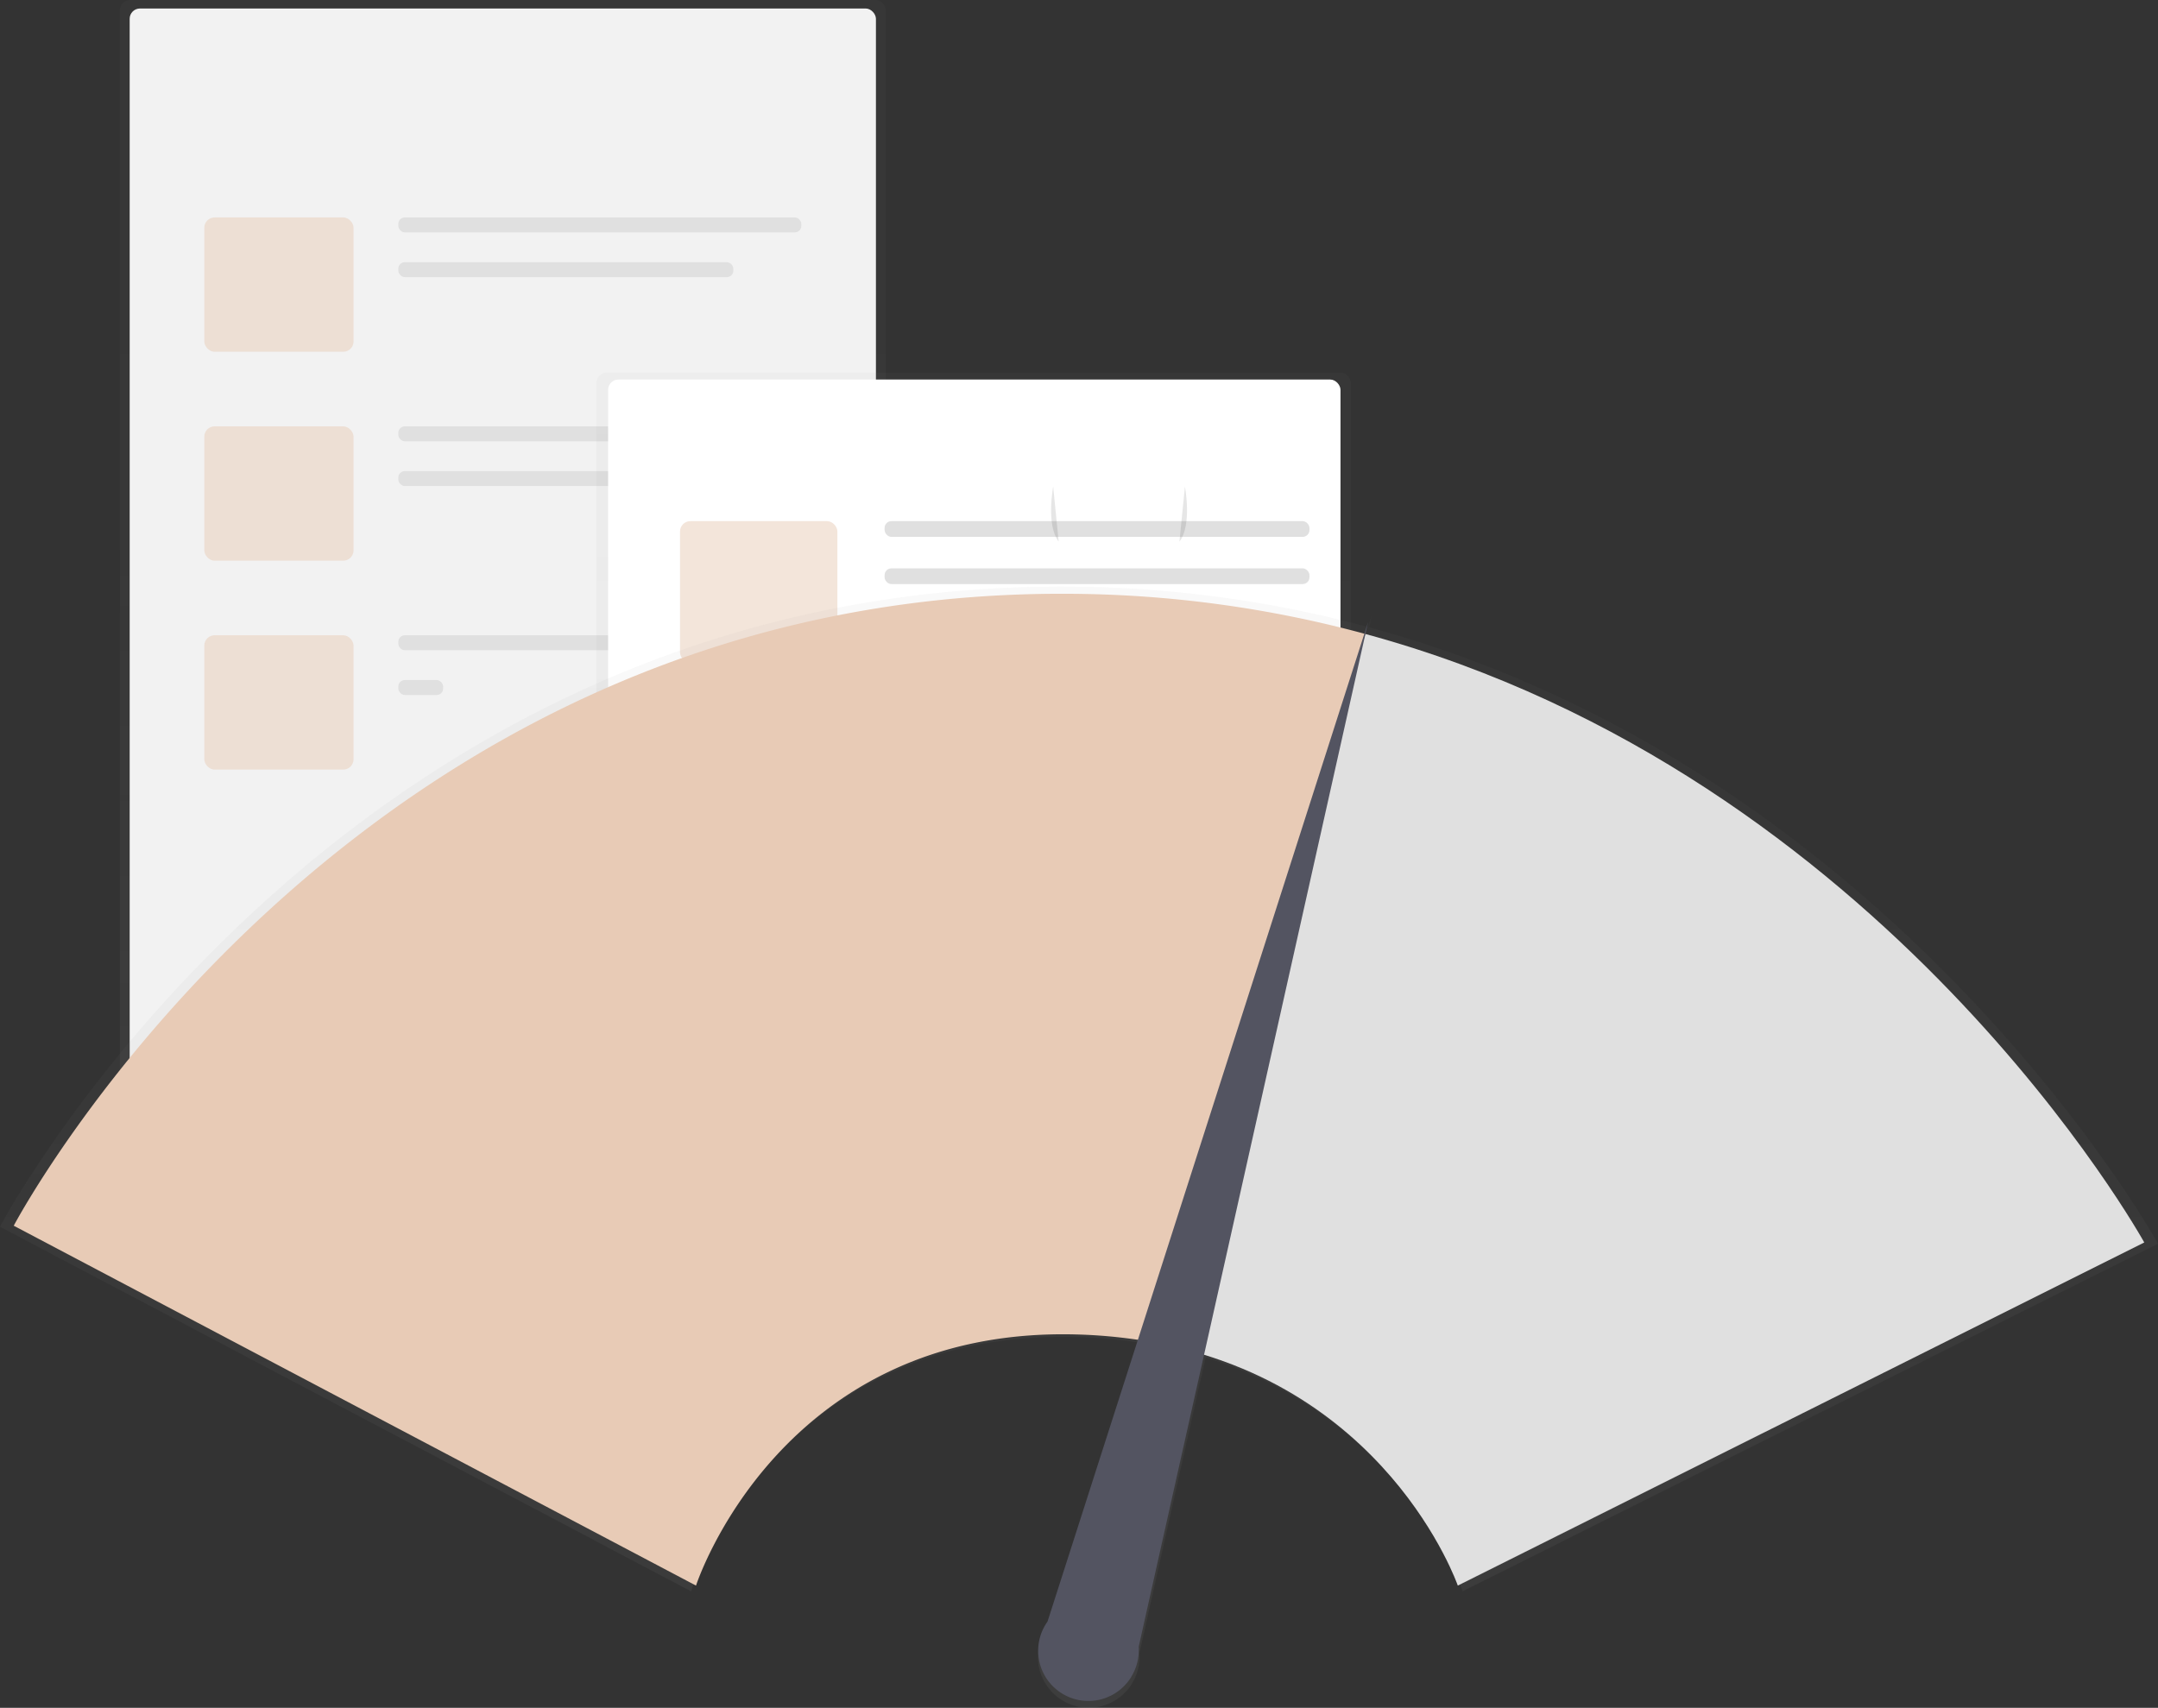 <?xml version="1.0" encoding="UTF-8" standalone="no"?>
<svg
   xmlns:dc="http://purl.org/dc/elements/1.1/"
   xmlns:cc="http://creativecommons.org/ns#"
   xmlns:rdf="http://www.w3.org/1999/02/22-rdf-syntax-ns#"
   xmlns:svg="http://www.w3.org/2000/svg"
   xmlns="http://www.w3.org/2000/svg"
   xmlns:xlink="http://www.w3.org/1999/xlink"
   xmlns:sodipodi="http://sodipodi.sourceforge.net/DTD/sodipodi-0.dtd"
   xmlns:inkscape="http://www.inkscape.org/namespaces/inkscape"
   inkscape:version="1.0 (4035a4fb49, 2020-05-01)"
   sodipodi:docname="undraw_fast_loading_0lbh.svg"
   version="1.1"
   viewBox="0 0 942 745.6"
   height="745.6"
   width="942"
   data-name="Layer 1"
   id="f130f8b3-b494-408e-9d23-4781bd978d43">
  <rect x="0" y="0" width="942" height="745.6" fill="#333333" stroke="none"/>
  <sodipodi:namedview
     inkscape:current-layer="f130f8b3-b494-408e-9d23-4781bd978d43"
     inkscape:window-maximized="1"
     inkscape:window-y="48"
     inkscape:window-x="-8"
     inkscape:cy="210.49251"
     inkscape:cx="471"
     inkscape:zoom="0.98578329"
     showgrid="false"
     id="namedview135"
     inkscape:window-height="961"
     inkscape:window-width="1280"
     inkscape:pageshadow="2"
     inkscape:pageopacity="0"
     guidetolerance="10"
     gridtolerance="10"
     objecttolerance="10"
     borderopacity="1"
     bordercolor="#666666"
     pagecolor="#ffffff" />
  <defs
     id="defs12">
    <linearGradient
       gradientUnits="userSpaceOnUse"
       x2="219.48"
       y1="505.38"
       x1="219.48"
       id="19dcf708-dd5c-44ad-a611-182aebfaf3c5">
      <stop
         id="stop2"
         stop-opacity="0.25"
         stop-color="gray"
         offset="0" />
      <stop
         id="stop4"
         stop-opacity="0.12"
         stop-color="gray"
         offset="0.54" />
      <stop
         id="stop6"
         stop-opacity="0.1"
         stop-color="gray"
         offset="1" />
    </linearGradient>
    <linearGradient
       xlink:href="#19dcf708-dd5c-44ad-a611-182aebfaf3c5"
       y2="162.72"
       x2="425.02"
       y1="459.78"
       x1="425.02"
       id="fbcf3902-941f-4a87-a568-e80fc50a1800" />
    <linearGradient
       xlink:href="#19dcf708-dd5c-44ad-a611-182aebfaf3c5"
       y2="334.87"
       x2="600"
       y1="824.36"
       x1="600"
       id="34819b51-4aee-4e46-acb4-23489a509fb6" />
    <linearGradient
       xlink:href="#19dcf708-dd5c-44ad-a611-182aebfaf3c5"
       y2="137.05"
       x2="617.59"
       y1="479.82"
       x1="617.59"
       id="cc414fb6-c720-43be-8b52-f04b3df2ea53" />
  </defs>
  <title
     id="title14">fast loading</title>
  <g
     id="g18"
     opacity="0.5">
    <rect
       id="rect16"
       fill="url(#19dcf708-dd5c-44ad-a611-182aebfaf3c5)"
       ry="4.5"
       rx="4.5"
       height="505.38"
       width="334.33"
       x="52.32" />
  </g>
  <rect
     id="rect20"
     fill="#f2f2f2"
     ry="4.5"
     rx="4.5"
     height="495.16"
     width="325.76"
     y="3.71"
     x="56.6" />
  <g
     id="g24"
     opacity="0.5">
    <rect
       id="rect22"
       fill="#e8cbb6"
       ry="4.5"
       rx="4.5"
       height="58.64"
       width="65.15"
       y="94.93"
       x="89.18" />
  </g>
  <rect
     id="rect26"
     fill="#e0e0e0"
     ry="2.82"
     rx="2.82"
     height="6.52"
     width="175.91"
     y="94.93"
     x="173.88" />
  <rect
     id="rect28"
     fill="#e0e0e0"
     ry="2.82"
     rx="2.82"
     height="6.52"
     width="146.23"
     y="114.47"
     x="173.88" />
  <g
     id="g32"
     opacity="0.5">
    <rect
       id="rect30"
       fill="#e8cbb6"
       ry="4.5"
       rx="4.5"
       height="58.64"
       width="65.15"
       y="186.14"
       x="89.18" />
  </g>
  <rect
     id="rect34"
     fill="#e0e0e0"
     ry="2.82"
     rx="2.82"
     height="6.52"
     width="175.91"
     y="186.14"
     x="173.88" />
  <rect
     id="rect36"
     fill="#e0e0e0"
     ry="2.82"
     rx="2.82"
     height="6.52"
     width="175.91"
     y="205.68"
     x="173.88" />
  <g
     id="g40"
     opacity="0.5">
    <rect
       id="rect38"
       fill="#e8cbb6"
       ry="4.5"
       rx="4.5"
       height="58.64"
       width="65.15"
       y="277.35"
       x="89.18" />
  </g>
  <rect
     id="rect42"
     fill="#e0e0e0"
     ry="2.82"
     rx="2.82"
     height="6.52"
     width="175.91"
     y="277.35"
     x="173.88" />
  <rect
     id="rect44"
     fill="#e0e0e0"
     ry="2.82"
     rx="2.82"
     height="6.52"
     width="19.55"
     y="296.9"
     x="173.88" />
  <g
     id="g48"
     opacity="0.5">
    <rect
       id="rect46"
       fill="url(#fbcf3902-941f-4a87-a568-e80fc50a1800)"
       ry="4.5"
       rx="4.5"
       height="297.06"
       width="329.32"
       y="162.72"
       x="260.36" />
  </g>
  <rect
     id="rect50"
     fill="#fff"
     ry="4.5"
     rx="4.5"
     height="287.73"
     width="319.7"
     y="165.7"
     x="265.45" />
  <g
     id="g54"
     opacity="0.5">
    <rect
       id="rect52"
       fill="#e8cbb6"
       ry="4.5"
       rx="4.5"
       height="61.82"
       width="68.69"
       y="227.52"
       x="296.84" />
  </g>
  <rect
     id="rect56"
     fill="#e0e0e0"
     ry="2.98"
     rx="2.98"
     height="6.87"
     width="185.46"
     y="227.52"
     x="386.14" />
  <rect
     id="rect58"
     fill="#e0e0e0"
     ry="2.98"
     rx="2.98"
     height="6.87"
     width="185.46"
     y="248.13"
     x="386.14" />
  <rect
     id="rect60"
     fill="#e0e0e0"
     ry="2.98"
     rx="2.98"
     height="6.87"
     width="281.63"
     y="322.92"
     x="289.97" />
  <rect
     id="rect62"
     fill="#e0e0e0"
     ry="2.98"
     rx="2.98"
     height="6.87"
     width="281.63"
     y="343.53"
     x="289.97" />
  <rect
     id="rect64"
     fill="#e0e0e0"
     ry="2.98"
     rx="2.98"
     height="6.87"
     width="281.63"
     y="371"
     x="289.97" />
  <rect
     id="rect66"
     fill="#e0e0e0"
     ry="2.98"
     rx="2.98"
     height="6.87"
     width="212.94"
     y="391.61"
     x="289.97" />
  <g
     id="g70"
     opacity="0.5">
    <path
       id="path68"
       fill="url(#34819b51-4aee-4e46-acb4-23489a509fb6)"
       transform="translate(-129 -78.76)"
       d="M726.64,352.64h0l1.17-5.22-1.64,5.1a510.06,510.06,0,0,0-130.8-17.64C277.05,333,129,614.33,129,614.33L430.66,773.49s37-114.74,168.41-111a226.18,226.18,0,0,1,27,2.36L586.09,789.38a22.2,22.2,0,1,0,37.07,24.4h0l0-.06a22.07,22.07,0,0,0,3.27-11.2c0-.67,0-1.34-.07-2l28.9-129.14c86.1,26.48,112.19,102.1,112.19,102.1L1071,621.73S957,415.2,726.64,352.64Z" />
  </g>
  <path
     id="path72"
     fill="#e8cbb6"
     transform="translate(-129 -78.76)"
     d="M595.43,338C281.17,336.17,135,613.89,135,613.89L432.82,771s36.54-113.28,166.27-109.63a223.22,223.22,0,0,1,27.29,2.42L725,355.54A503.55,503.55,0,0,0,595.43,338Z" />
  <path
     id="path74"
     fill="#e0e0e0"
     transform="translate(-129 -78.76)"
     d="M725,355.54,626.38,663.82C734,680.17,765.35,771,765.35,771L1065,621.2S952.41,417.3,725,355.54Z" />
  <path
     id="path76"
     fill="#535461"
     transform="translate(-129 -78.76)"
     d="M626.06,797.71,726.18,350.38,586.26,786.71a21.92,21.92,0,1,0,36.59,24.09h0v-.06a21.79,21.79,0,0,0,3.23-11.05C626.14,799,626.11,798.36,626.06,797.71Z" />
  <path
     id="path130"
     opacity="0.1"
     transform="translate(-129 -78.76)"
     d="M588.73,291.21s-3.2,16.77,2.4,24" />
  <path
     id="path132"
     opacity="0.1"
     transform="translate(-129 -78.76)"
     d="M646.24,291.21s3.2,16.77-2.4,24" />
</svg>
